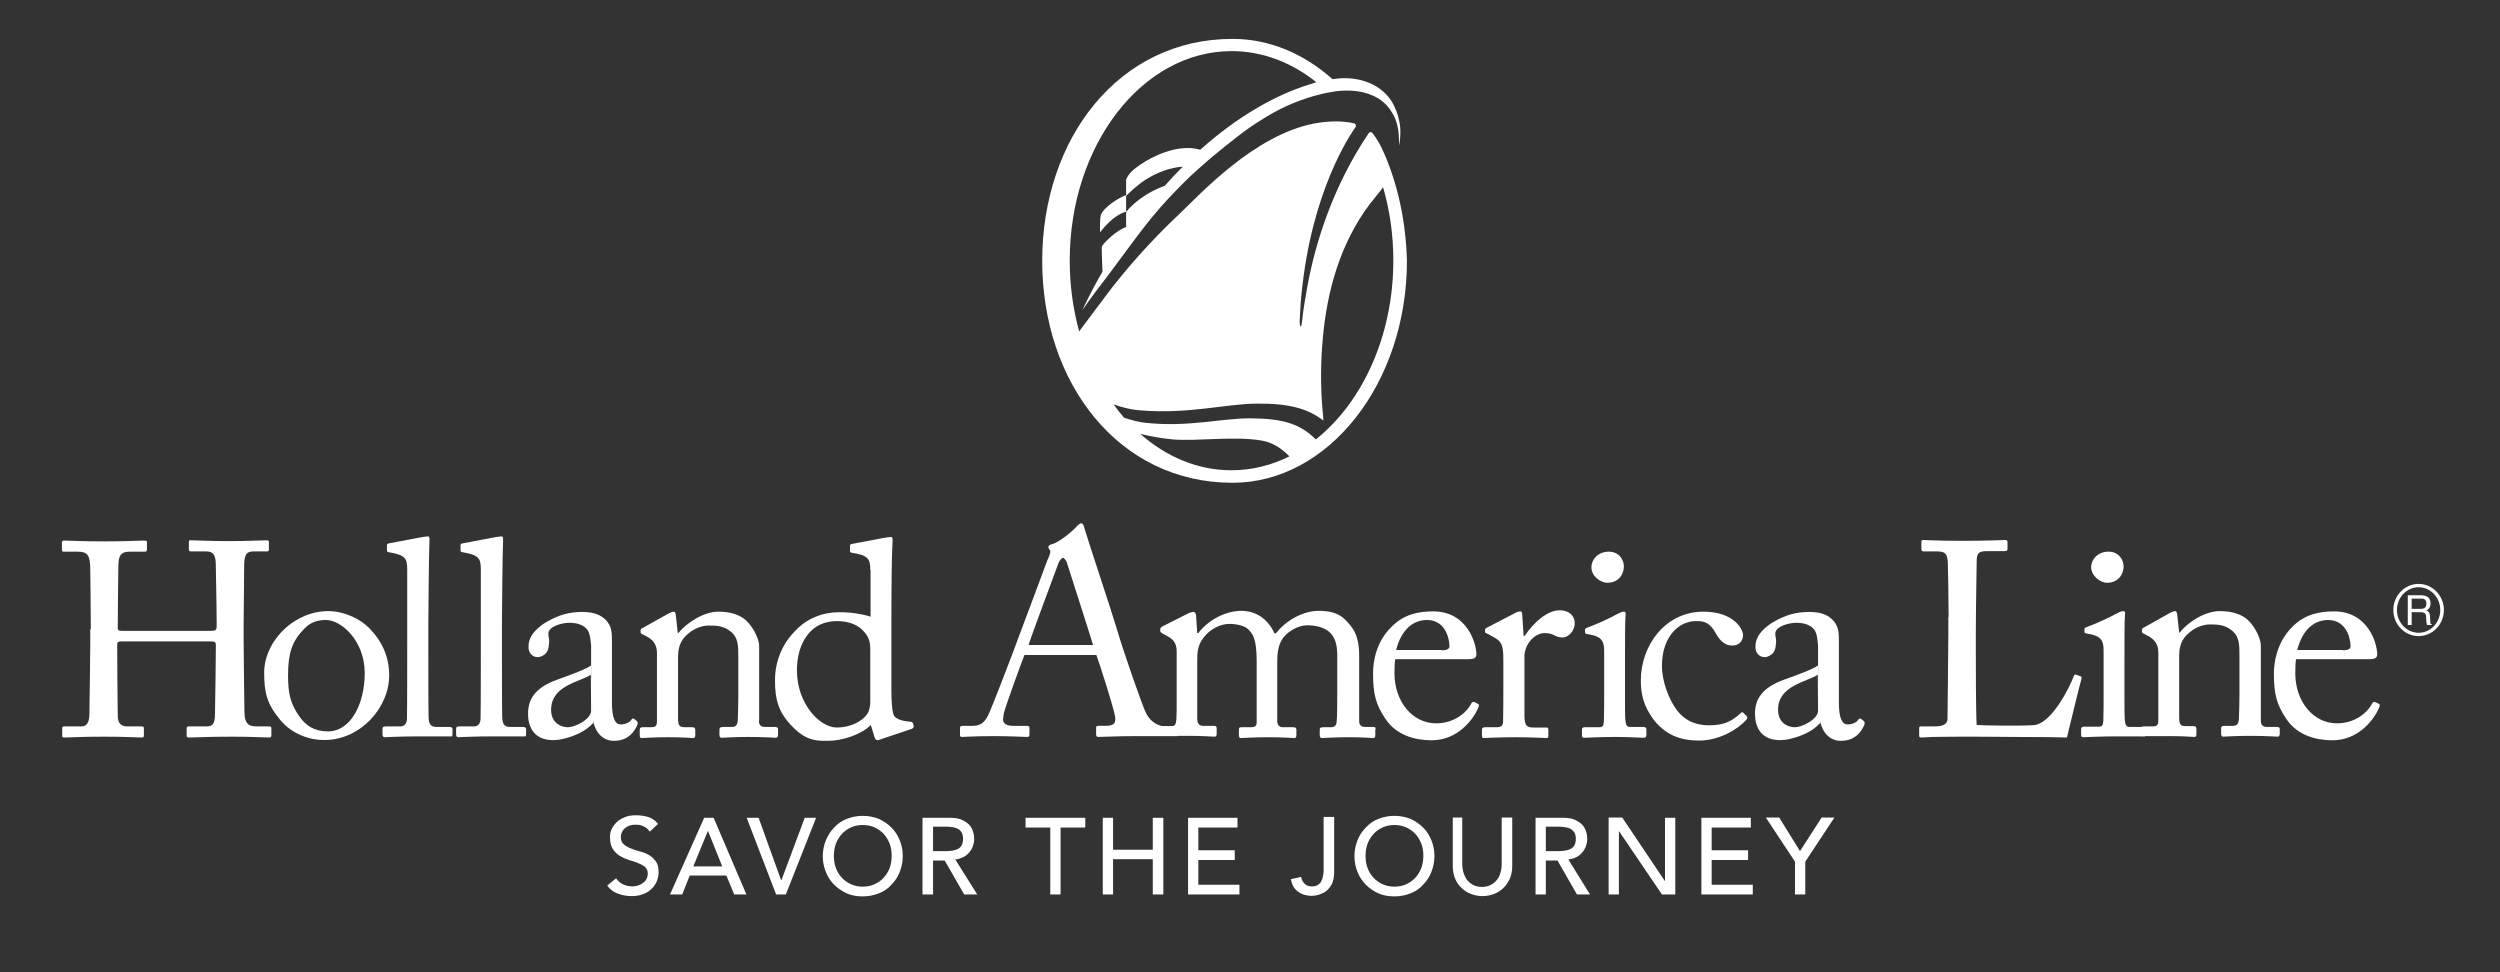 <?xml version="1.0" encoding="utf-8"?>
<!-- Generator: Adobe Illustrator 19.1.0, SVG Export Plug-In . SVG Version: 6.00 Build 0)  -->
<svg version="1.1" id="_x37__x5F_Final" xmlns="http://www.w3.org/2000/svg" xmlns:xlink="http://www.w3.org/1999/xlink" x="0px" y="0px" viewBox="0 0 900 350" style="enable-background:new 0 0 900 350;" xml:space="preserve">
    <rect x="0" y="0" width="900" height="350" fill="#333333" stroke="none"/>
    <style type="text/css">
      .st0{fill:#FFFFFF;}
      .st1{opacity:0;}
    </style>
 <g>
  <g id="svg_1">
   <path id="svg_2" d="m646.1,322h3.8v-11.8l10.5,-15.9h-4.6l-7.8,12.1l-7.5,-12.1h-4.8l10.5,15.9v11.8l-0.1,0zm-33.7,0h18.6v-3.5h-14.8v-8.9h13.1v-3.5h-13.1v-8.2h14.1v-3.5h-17.8v27.6l-0.1,0zm-33.3,0h3.7v-22.7h0.1l15.4,22.7h4.8v-27.6h-3.7v22.7h-0.1l-15.3,-22.8h-4.9v27.7l0,0zm-22.6,-24.4h4.9c0.7,0 1.4,0.1 2.1,0.2c0.7,0.1 1.4,0.3 1.9,0.6c0.6,0.3 1,0.8 1.4,1.3c0.3,0.6 0.5,1.3 0.5,2.3c0,0.9 -0.2,1.7 -0.5,2.3c-0.3,0.6 -0.8,1 -1.4,1.3c-0.5,0.3 -1.2,0.5 -1.9,0.6c-0.7,0.1 -1.4,0.2 -2.1,0.2h-4.9v-8.8l0,0zm-3.7,24.4h3.7v-12.2h4.2l7,12.2h4.7l-7.8,-12.6c1,-0.1 2,-0.4 2.8,-0.8c0.9,-0.4 1.6,-1 2.2,-1.7c0.6,-0.7 1,-1.4 1.3,-2.2c0.3,-0.8 0.5,-1.7 0.5,-2.6c0,-0.9 -0.1,-1.8 -0.4,-2.7c-0.3,-0.9 -0.7,-1.8 -1.4,-2.5c-0.7,-0.7 -1.6,-1.3 -2.7,-1.8c-1.1,-0.5 -2.6,-0.7 -4.4,-0.7h-9.7v27.6l0,0zm-29.8,-27.7v17.5c0,1.6 0.3,3.1 0.8,4.4c0.5,1.3 1.3,2.5 2.3,3.4c1,1 2.1,1.7 3.4,2.2c1.3,0.5 2.7,0.8 4.2,0.8c1.5,0 2.9,-0.3 4.2,-0.8c1.3,-0.5 2.5,-1.3 3.4,-2.2c1,-1 1.7,-2.1 2.3,-3.4c0.5,-1.3 0.8,-2.8 0.8,-4.4v-17.5h-3.8v17c0,0.9 -0.1,1.7 -0.4,2.7c-0.2,0.9 -0.6,1.8 -1.2,2.6c-0.6,0.8 -1.3,1.4 -2.2,1.9c-0.9,0.5 -2,0.8 -3.3,0.8c-1.3,0 -2.4,-0.3 -3.3,-0.8c-0.9,-0.5 -1.6,-1.1 -2.2,-1.9c-0.5,-0.8 -0.9,-1.6 -1.2,-2.6c-0.2,-0.9 -0.4,-1.8 -0.4,-2.7v-17h-3.4l0,0zm-25.3,24c-1.3,-0.6 -2.4,-1.4 -3.3,-2.4c-0.9,-1 -1.6,-2.1 -2.1,-3.5c-0.5,-1.3 -0.7,-2.8 -0.7,-4.3c0,-1.5 0.2,-2.9 0.7,-4.3c0.5,-1.3 1.2,-2.5 2.1,-3.5c0.9,-1 2,-1.8 3.3,-2.4c1.3,-0.6 2.7,-0.9 4.3,-0.9c1.6,0 3,0.3 4.3,0.9c1.3,0.6 2.4,1.4 3.3,2.4c0.9,1 1.6,2.2 2.1,3.5c0.5,1.3 0.7,2.8 0.7,4.3c0,1.5 -0.2,2.9 -0.7,4.3c-0.5,1.3 -1.2,2.5 -2.1,3.5c-0.9,1 -2,1.8 -3.3,2.4c-1.3,0.6 -2.7,0.9 -4.3,0.9c-1.6,0 -3,-0.3 -4.3,-0.9m10.1,3.3c1.8,-0.7 3.3,-1.7 4.5,-3.1c1.3,-1.3 2.3,-2.8 3,-4.6c0.7,-1.8 1.1,-3.7 1.1,-5.7c0,-2.1 -0.4,-4 -1.1,-5.7c-0.7,-1.8 -1.7,-3.3 -3,-4.6c-1.3,-1.3 -2.8,-2.3 -4.5,-3.1c-1.8,-0.7 -3.7,-1.1 -5.8,-1.1c-2.1,0 -4,0.4 -5.8,1.1c-1.8,0.7 -3.3,1.8 -4.5,3.1c-1.3,1.3 -2.3,2.8 -3,4.6c-0.7,1.8 -1.1,3.7 -1.1,5.7c0,2.1 0.4,4 1.1,5.7c0.7,1.8 1.7,3.3 3,4.6c1.3,1.3 2.8,2.3 4.5,3.1c1.8,0.8 3.7,1.1 5.8,1.1c2.1,0 4,-0.4 5.8,-1.1m-31.3,-8.7c0,0.8 0,1.5 -0.2,2.3c-0.1,0.7 -0.3,1.4 -0.6,2c-0.3,0.6 -0.8,1.1 -1.3,1.4c-0.5,0.4 -1.3,0.5 -2.2,0.5c-1.1,0 -1.9,-0.3 -2.5,-0.9c-0.6,-0.6 -1.1,-1.4 -1.3,-2.5l-3.7,0.8c0.4,2 1.2,3.5 2.6,4.5c1.3,1 3,1.5 4.9,1.5c0.8,0 1.6,-0.1 2.6,-0.4c0.9,-0.3 1.8,-0.7 2.6,-1.3c0.8,-0.6 1.5,-1.5 2.1,-2.6c0.5,-1.1 0.8,-2.5 0.8,-4.3v-19.8h-3.8v18.8l0,0zm-48.8,9.1h18.5v-3.5h-14.8v-8.9h13.1v-3.5h-13.1v-8.2h14.1v-3.5h-17.8v27.6l0,0l0,0l0,0zm-30.7,0h3.7v-12.7h14.3v12.7h3.8v-27.6h-3.8v11.5h-14.3v-11.5h-3.7v27.6l0,0zm-18.9,0h3.7v-24.1h8.9v-3.5h-21.5v3.5h8.9v24.1l0,0l0,0zm-42.2,-24.4h4.9c0.7,0 1.5,0.1 2.2,0.2c0.7,0.1 1.3,0.3 1.9,0.6c0.6,0.3 1,0.8 1.3,1.3c0.3,0.6 0.5,1.3 0.5,2.3c0,0.9 -0.2,1.7 -0.5,2.3c-0.3,0.6 -0.8,1 -1.3,1.3c-0.6,0.3 -1.2,0.5 -1.9,0.6c-0.7,0.1 -1.4,0.2 -2.2,0.2h-4.9v-8.8l0,0l0,0l0,0l0,0l0,0zm-3.8,24.4h3.8v-12.2h4.2l7,12.2h4.7l-7.9,-12.6c1,-0.1 2,-0.4 2.8,-0.8c0.9,-0.4 1.6,-1 2.2,-1.7c0.6,-0.7 1,-1.4 1.3,-2.2c0.3,-0.8 0.5,-1.7 0.5,-2.6c0,-0.9 -0.1,-1.8 -0.4,-2.7c-0.3,-0.9 -0.7,-1.8 -1.4,-2.5c-0.7,-0.7 -1.6,-1.3 -2.7,-1.8c-1.1,-0.5 -2.6,-0.7 -4.4,-0.7h-9.7v27.6l0,0l0,0zm-25.8,-3.7c-1.3,-0.6 -2.4,-1.4 -3.3,-2.4c-0.9,-1 -1.6,-2.1 -2.1,-3.5c-0.5,-1.3 -0.7,-2.8 -0.7,-4.3c0,-1.5 0.2,-2.9 0.7,-4.3c0.5,-1.3 1.2,-2.5 2.1,-3.5c0.9,-1 2,-1.8 3.3,-2.4c1.3,-0.6 2.7,-0.9 4.3,-0.9c1.6,0 3,0.3 4.3,0.9c1.3,0.6 2.4,1.4 3.3,2.4c0.9,1 1.6,2.2 2.1,3.5c0.5,1.3 0.7,2.8 0.7,4.3c0,1.5 -0.2,2.9 -0.7,4.3c-0.5,1.3 -1.2,2.5 -2.1,3.5c-0.9,1 -2,1.8 -3.3,2.4c-1.3,0.6 -2.7,0.9 -4.3,0.9c-1.6,0 -3,-0.3 -4.3,-0.9m10.1,3.3c1.8,-0.7 3.3,-1.7 4.5,-3.1c1.3,-1.3 2.3,-2.8 3,-4.6c0.7,-1.8 1.1,-3.7 1.1,-5.7c0,-2.1 -0.4,-4 -1.1,-5.7c-0.7,-1.8 -1.7,-3.3 -3,-4.6c-1.3,-1.3 -2.8,-2.3 -4.5,-3.1c-1.8,-0.7 -3.7,-1.1 -5.8,-1.1c-2.1,0 -4,0.4 -5.8,1.1c-1.8,0.7 -3.3,1.8 -4.5,3.1c-1.3,1.3 -2.2,2.8 -3,4.6c-0.7,1.8 -1.1,3.7 -1.1,5.7c0,2.1 0.4,4 1.1,5.7c0.7,1.8 1.7,3.3 3,4.6c1.3,1.3 2.8,2.3 4.5,3.1c1.8,0.8 3.7,1.1 5.8,1.1c2.1,0 4,-0.4 5.8,-1.1m-37,0.4h3.5l10.9,-27.6h-4.1l-8.4,22.5h-0.1l-8.1,-22.5h-4.3l10.6,27.6zm-29.8,-10.1l5.2,-12.7h0.1l5.1,12.7h-10.4l0,0l0,0zm-8.4,10.1h4.4l2.7,-6.8h13.2l2.8,6.8h4.4l-11.8,-27.6h-3.4l-12.3,27.6l0,0l0,0zm-22.6,-3.2c0.9,1.3 2.2,2.3 3.8,2.9c1.6,0.6 3.3,0.9 5.1,0.9c1.3,0 2.6,-0.2 3.7,-0.6c1.2,-0.4 2.2,-0.9 3,-1.7c0.9,-0.7 1.5,-1.6 2.1,-2.7c0.5,-1.1 0.8,-2.3 0.8,-3.6c0,-1.7 -0.3,-3 -1,-3.9c-0.7,-1 -1.5,-1.7 -2.5,-2.3c-1,-0.6 -2.1,-1 -3.3,-1.3c-1.2,-0.3 -2.3,-0.7 -3.3,-1.1c-1,-0.4 -1.8,-0.9 -2.5,-1.5c-0.7,-0.6 -1,-1.5 -1,-2.7c0,-0.4 0.1,-0.9 0.3,-1.4c0.2,-0.5 0.5,-1 0.9,-1.4c0.4,-0.4 1,-0.8 1.7,-1.1c0.7,-0.3 1.5,-0.4 2.6,-0.4c1.1,0 2.1,0.2 2.9,0.7c0.9,0.4 1.5,1 2,1.8l3,-2.8c-1,-1.3 -2.3,-2.1 -3.6,-2.5c-1.4,-0.4 -2.8,-0.6 -4.3,-0.6c-1.7,0 -3.1,0.2 -4.3,0.8c-1.2,0.5 -2.2,1.1 -2.9,1.9c-0.8,0.8 -1.3,1.6 -1.7,2.5c-0.4,0.9 -0.5,1.8 -0.5,2.6c0,1.8 0.3,3.2 1,4.3c0.7,1.1 1.5,1.9 2.5,2.5c1,0.6 2.1,1.1 3.3,1.5c1.2,0.3 2.3,0.7 3.3,1.1c1,0.4 1.8,0.8 2.5,1.4c0.7,0.6 1,1.4 1,2.4c0,0.8 -0.2,1.4 -0.5,2c-0.3,0.6 -0.8,1.1 -1.3,1.4c-0.5,0.4 -1.1,0.7 -1.8,0.9c-0.6,0.2 -1.3,0.3 -1.9,0.3c-1.1,0 -2.2,-0.2 -3.3,-0.7c-1.1,-0.5 -1.9,-1.2 -2.6,-2.2l-3.2,2.6l0,0z" class="st0"/>
   <g id="svg_3">
    <g id="svg_4">
     <path id="svg_5" d="m503.4,60.6c8.1,-32.3 -14,-35.4 -22.7,-34.2c-0.3,0 -0.6,0.1 -0.9,0.1c-10.8,-9.4 -23.1,-14.8 -37.3,-14.8c-43.5,0 -72.7,36.9 -72.7,82.2s29.2,82.1 72.7,82.1c36.7,0 66.6,-36.9 66.6,-82.2c0,-11.8 -2,-23.1 -5.7,-33.2l0,0l0,0z" class="st1"/>
    </g>
    <path id="svg_6" d="m497.8,54.1l0,0c-1.8,-3.9 -3.6,-6.1 -3.9,-6.4c-0.5,-0.3 -0.9,-0.1 -1.2,0.3c-12.4,18.4 -19,38.4 -22.1,55.4c-0.7,3.9 -1.4,8 -1.8,11.7c-0.3,3.6 -1,2.8 -0.9,0.2c0.2,-4 0.3,-6.4 0.7,-10.1c0,-0.1 0.5,-4.5 0.7,-5.8c4.7,-34.9 18.6,-53.5 18.6,-53.5c0,0 0,-0.1 0.1,-0.1c0.3,-0.5 0.1,-1.3 -0.6,-1.4c-1.9,-0.5 -4.6,-0.7 -6.5,-0.7c-2.7,0 -5.3,0.3 -8,0.8c-21.6,4.3 -40.8,25.4 -48.3,32.5c-5.1,4.8 -10,9.8 -14.7,15.1c-4.3,4.8 -8.4,9.8 -12.2,14.9c-0.8,1.1 -1.6,2.2 -2.4,3.2c-0.3,0.4 -3.3,4.4 -6.8,9.1c-2.2,-8 -3.4,-16.6 -3.4,-25.5c0,-41.6 26.1,-75.4 58.3,-75.4c11.2,0 21.6,4.1 30.5,11.2c-0.5,0.1 -0.9,0.3 -1.3,0.4l-0.2,0.1c-0.1,0 -0.2,0.1 -0.3,0.1l-0.7,0.2c-12.4,3.8 -26.1,11.7 -39.3,23.5c-1.1,-0.3 -2.3,-0.5 -3.5,-0.6c-0.2,0 -0.3,0 -0.5,0c-7,-0.2 -15,3.7 -19.8,7.6c-1.7,1.4 -2.5,2.7 -2.9,3.8l0,5.5v0.3c0.9,-0.8 3.7,-3.7 7,-5.8c4.2,-2.7 9,-4.4 13.4,-4.7c-2.2,2.2 -4.4,4.5 -6.5,6.9c-6.4,2.2 -11.5,6.4 -13.9,9.4v-6c0,0 -0.1,0 -0.1,0c-2.3,0.7 -8.2,4.4 -9,7.2c-0.2,0.8 -0.3,2.5 -0.3,3.4c0,0.2 0,0.4 0,0.5c0,0.3 0,2.3 0,2.3s4.3,-6.1 9.4,-7.5l0,5.5c-3.4,1.2 -7.9,5.5 -8.7,7c-0.2,0.4 0.1,6.2 0.2,9.1c-2.6,4.4 -5,9.1 -7.3,13.9c3.2,-4.6 6.6,-9.1 9.4,-12.7c3.3,-4.4 6.5,-8.8 9.8,-13.2c1.5,-1.9 2.9,-3.9 4.5,-5.8c0.5,-0.7 1.1,-1.4 1.6,-2c3.7,-4.5 7.7,-8.7 11.8,-12.8c1.7,-1.7 3.5,-3.3 5.3,-4.9c0.9,-0.8 1.7,-1.5 2.6,-2.3c0.7,-0.6 1.4,-1.2 2,-1.7c3,-2.5 6,-4.9 9.1,-7.3c3.2,-2.5 6.6,-4.8 10.1,-6.9c6.2,-3.8 13,-6.6 20.1,-8.3c0.4,-0.1 0.8,-0.2 1.3,-0.3c1.1,-0.2 2.2,-0.4 3.4,-0.6c5.3,-0.7 10.9,-0.3 15.5,2.5c1.4,0.8 2.6,1.9 3.6,3.1c0.7,0.8 1.3,1.8 1.9,2.8c1.2,2.3 1.9,5 2,8.2c0,1.1 0.1,2 0.1,2.9c0.4,-2.1 0.5,-4.3 0.4,-6.3c-0.2,-2.7 -1.1,-5.8 -2.3,-8.2c-3.9,-7.8 -13.1,-10.7 -21.3,-9.5c-0.3,0 -0.6,0.1 -0.8,0.1c-10.2,-9.1 -22.6,-14.5 -36,-14.5c-41,0 -68.5,35.9 -68.5,79.9s27.5,79.9 68.5,79.9c34.6,0 62.8,-35.9 62.8,-79.9c-0.4,-14.5 -3.4,-28.1 -8.7,-39.8l0,0l0,0l0,0l0,0zm-87.3,102.1c4.2,1 8.3,1.7 11.8,2c9.1,0.7 22,-1.3 31.9,0.4c4.2,0.7 7.6,3.2 10,5.7c-6.5,3.2 -13.5,5 -20.9,5c-12.2,0 -23.5,-4.9 -32.8,-13.1l0,0zm65.6,-8.6c-0.7,-8.5 -0.7,-17.1 0.1,-25.6c1.5,-17.3 6.3,-34.4 16.9,-48.5c0.2,-0.3 0.5,-0.7 1,-1.2h0l0.3,-0.4c0,0 -0.3,0.3 2.7,-3.4c0.4,-0.6 0.4,-0.5 0.8,-1.1c0,0 0,0 0,0c2.4,8.2 3.7,17.1 3.7,26.4c0,27.2 -11.2,51.1 -27.9,64.4c-5.6,-5.6 -11.8,-7.5 -23.2,-7.6c-10.9,-0.1 -22.5,3.3 -38.2,1.6c-2.2,-0.2 -4.8,-0.9 -7.6,-1.8c-1.3,-1.5 -2.6,-3.1 -3.8,-4.8c3.2,1.1 6.4,1.9 9.3,2.1c17.4,1.5 30.9,-2.3 42.2,-2.4c11.5,-0.1 18.3,1.7 24,6.1c0,-1.2 -0.1,-2.5 -0.3,-3.8" class="st0"/>
   </g>
   <g id="svg_7">
    <path id="svg_8" d="m423.3,261.5h-3.5c-2.6,0 -5.4,-1.3 -7.2,-4.7c-1.5,-3.1 -8.3,-22.6 -10.7,-30.9c-2,-6.7 -9.5,-29.1 -11.5,-35.7c-0.3,-1.2 -0.5,-1.8 -1.2,-1.8c-0.5,0 -0.8,0.4 -1.4,0.9c-1.2,1.5 -6.5,6.1 -9.4,6.7c-0.7,0.2 -1,0.6 -1,0.9c0,0.4 0.4,1 0.7,1.4c0.2,1 -0.9,3 -1.1,3.5c-1,2.8 -8.5,22.8 -9.3,24.9c-3.1,8.6 -10.7,28.1 -11.5,29.8c-1.5,3.4 -2.9,4.8 -6.1,4.8h-3.7c-0.4,0 -0.8,0.2 -0.8,0.7v2.5c0,0.6 0.2,0.8 0.7,0.8c1.5,0 3.8,-0.3 11.5,-0.3c6.2,0 10.5,0.3 12,0.3c0.5,0 0.8,-0.2 0.8,-0.9v-2.4c0,-0.5 -0.3,-0.7 -1,-0.7h-4.9c-2.3,0 -3.6,-0.8 -3.6,-2.3c0,-0.5 0.2,-1.6 0.3,-2.3c0.5,-2.2 6.3,-18.2 7.4,-20.9h25.9c1.5,4.2 5.8,17.7 6.6,21.5c0.7,2.9 -0.2,4 -3.2,4h-2.6c-0.6,0 -0.9,0.1 -0.9,0.7v2.4c0,0.6 0.3,0.9 0.8,0.9c2.3,0 5.9,-0.3 14,-0.3v0h14.6c0.1,-0.1 0.1,-0.2 0.1,-0.4v-2.6c0,-0.2 -0.2,-0.5 -0.8,-0.5zm-53,-29.3c0.7,-2.6 10.3,-28.2 10.8,-29.6c0.3,-0.8 1.2,-1.8 1.6,-1.8c0.3,0 1,0.8 1.3,1.5c0.5,1.6 8.6,26.8 9.5,29.9h-23.2l0,0l0,0z" class="st0"/>
    <g id="svg_9">
     <path id="svg_10" d="m32.7,226.5c0,-6.5 -0.2,-19.4 -0.2,-21.1c0,-5.4 -0.8,-6.8 -4.6,-6.8h-5c-0.5,0 -0.6,-0.2 -0.6,-0.8v-2.5c0,-0.5 0.3,-0.7 0.8,-0.7c2.1,0 5.5,0.3 14.7,0.3c8.2,0 12,-0.3 14,-0.3c0.7,0 1.1,0.1 1.1,0.5v2.7c0,0.6 -0.2,0.8 -0.8,0.8h-5.4c-3.6,0 -4.1,1.8 -4.1,6c0,1.5 -0.2,14 -0.2,19.9v1.8c0,0.5 0.3,0.8 1.3,0.8h32.2c1.6,0 2.1,-0.2 2.1,-1.6v-1.1c0,-6 -0.3,-19.3 -0.3,-20.5c0,-3.4 -0.4,-5.4 -3.5,-5.4h-5.5c-0.5,0 -0.7,-0.2 -0.7,-0.7v-2.7c0,-0.4 0.1,-0.6 0.6,-0.6c2.2,0 6.7,0.3 13.9,0.3s11.5,-0.3 13.5,-0.3c0.7,0 0.8,0.2 0.8,0.8v2.5c0,0.6 -0.2,0.7 -0.8,0.7h-4.7c-3,0 -3.4,1.8 -3.4,5.6c0,1.5 -0.2,17.9 -0.2,21.8v3.6c0,3.4 0.2,20.7 0.3,26.7c0,3.8 1.1,5.3 4.2,5.3h4.6c0.7,0 0.9,0.2 0.9,0.7v2.5c0,0.6 -0.2,0.8 -0.9,0.8c-2,0 -5.6,-0.3 -13.3,-0.3c-9.2,0 -12.5,0.3 -15.7,0.3c-0.4,0 -0.6,-0.3 -0.6,-0.7v-2.6c0,-0.5 0.2,-0.7 0.8,-0.7h6.6c2.5,0 2.8,-2 2.8,-4.8c0.1,-4.9 0.3,-19.2 0.3,-23v-1.5c0,-1.2 -0.5,-1.3 -2.3,-1.3h-31.7c-1.2,0 -1.5,0.3 -1.5,1.1v2.2c0,2.8 0.1,16.4 0.2,23.7c0.1,2.5 1.2,3.6 3.4,3.6h5.2c0.6,0 0.8,0.2 0.8,0.7v2.6c0,0.5 -0.2,0.7 -0.8,0.7c-2,0 -5.7,-0.3 -13.3,-0.3c-9.1,0 -12.2,0.3 -14.6,0.3c-0.5,0 -0.7,-0.2 -0.7,-0.7v-2.7c0,-0.4 0.3,-0.6 0.7,-0.6h6.2c2.6,0 2.9,-2.5 2.9,-5c0.1,-5 0.3,-22.7 0.3,-25.4v-4.6l0.2,0l0,0l0,0l0,0l0,0z" class="st0"/>
     <path id="svg_11" d="m131.3,242.3c0,-11.7 -8.5,-19.1 -13.9,-19.1c-2.8,0 -5.6,0.6 -8.1,3.4c-4.1,4.2 -5.6,8.5 -5.6,16.5c0,5.9 0.6,9.9 4,14.7c2.4,3.5 5.5,5.5 10.4,5.5c8.1,0 13.2,-9.8 13.2,-21m-30.4,16.9c-4.8,-5.8 -5.8,-9.7 -5.8,-17.2c0,-5.4 2.8,-12.1 9,-17c5.5,-4.2 10.6,-5 14.1,-5c5.8,0 11.6,2.9 14.7,6.1c4.7,4.8 7.2,10.3 7.2,17.1c0,11.5 -10.3,23.2 -23.3,23.2c-4.9,0.1 -11.5,-1.9 -15.9,-7.2" class="st0"/>
     <path id="svg_12" d="m273.2,259.5c0,1.7 0.9,2.2 2.3,2.2h3.4c1,0 1.2,0.3 1.2,1v1.7c0,0.7 -0.2,1.2 -0.8,1.2c-0.8,0 -4,-0.3 -10,-0.3c-5.4,0 -8.7,0.3 -9.5,0.3c-0.6,0 -0.8,-0.3 -0.8,-1.2v-1.7c0,-0.7 0.3,-1 1.4,-1h3.1c1.2,0 2,-0.5 2.1,-2.4c0.1,-2.7 0.2,-6.1 0.2,-8.8v-13.9c0,-4.2 0,-7.3 -3.1,-9.5c-2.5,-1.9 -5.1,-1.9 -7.7,-1.9c-1.7,0 -5.4,0.7 -8.5,4.1c-2.1,2.3 -2.4,5.2 -2.4,7.2v21.8c0,2.8 0.3,3.5 2.5,3.5h2.6c0.8,0 1.1,0.3 1.1,1.1v1.8c0,0.6 -0.2,1 -0.7,1c-0.7,0 -3.6,-0.3 -9.2,-0.3c-5.4,0 -8.7,0.3 -9.4,0.3c-0.5,0 -0.7,-0.3 -0.7,-1v-1.9c0,-0.6 0.2,-1 1,-1h3.1c1.4,0 2.1,-0.3 2.1,-2.1v-24.7c0,-3.2 -1.7,-5 -4.3,-6.2l-0.8,-0.4c-0.7,-0.3 -0.8,-0.6 -0.8,-0.9v-0.5c0,-0.5 0.4,-0.9 0.9,-1l9.1,-5.1c0.8,-0.4 1.5,-0.7 1.9,-0.7c0.5,0 0.7,0.4 0.8,1.3l0.7,6.4h0.2c3.1,-3.8 9.2,-7.7 14.4,-7.7c3.2,0 6.4,0.6 8.9,2.3c3.2,2.1 5.8,7.4 5.8,10v27l-0.1,0l0,0l0,0l0,0z" class="st0"/>
     <path id="svg_13" d="m313.3,234.5c0,-1.5 0,-3.5 -0.9,-5.2c-1.5,-2.8 -4.8,-5.7 -11.1,-5.7c-3.3,0 -6.8,0.9 -9.6,3.8c-4.1,4.4 -4.8,10 -4.8,14c0,11.9 8.2,20.5 14.3,20.5c5.9,0 10.4,-3.1 11.5,-5.8c0.5,-1.6 0.6,-2.4 0.6,-3.6v-18l0,0l0,0zm0,-29.3c0,-4 -0.7,-5.3 -6.6,-6.2c-0.6,-0.1 -0.7,-0.3 -0.7,-0.7v-1.8c0,-0.4 0.2,-0.6 0.8,-0.7c4.1,-0.8 9.6,-1.8 11.6,-2.2c0.9,-0.1 1.7,-0.3 2.4,-0.3c0.5,0 0.6,0.7 0.5,1.9c-0.3,5.3 -0.4,16.5 -0.4,29.8v23.3c0,3.9 0.2,8.5 1.1,9.6c1,1.1 3.2,1.7 4.6,1.8c1.5,0.1 1.9,0.2 2.1,0.7l0.2,0.8c0.1,0.6 -0.1,1 -0.7,1.2l-11.9,4c-0.6,0.2 -1.2,-0.1 -1.4,-0.8l-1.4,-4.6c-3.4,3.4 -10.1,5.7 -15.5,5.7c-3.5,0 -7.5,0.2 -12.4,-4.8c-5.4,-5.3 -6.6,-10 -6.6,-17c0,-6.5 2.4,-13 7.4,-17.9c4.1,-4.4 9.8,-6.6 15.7,-6.6c4.3,0 8.1,0.6 11.3,1.6v-16.8l-0.1,0l0,0l0,0l0,0l0,0z" class="st0"/>
     <path id="svg_14" d="m519,234.1c2,0 2.8,-0.5 2.8,-1.5c0,-2.4 -1.3,-9.4 -8.1,-9.4c-4.6,0 -9.1,3 -11.1,10.8h16.4l0,0.1l0,0zm-16.7,3.1c-0.2,1 -0.3,2.6 -0.3,5.1c0,10.3 6.5,18.1 15,18.1c6.4,0 10.9,-3.7 12.7,-7.2c0.2,-0.4 0.6,-0.6 1,-0.5l1.4,0.7c0.3,0.1 0.5,0.4 0,1.6c-1.9,4.2 -7.4,11.5 -16.7,11.5c-6,0 -12.6,-1.8 -16.5,-7.5c-3.7,-5.4 -4.6,-9.3 -4.6,-16.6c0,-4.1 1,-11.2 6.6,-16.7c4.5,-4.6 9.8,-5.6 15.1,-5.6c12.1,0 15.5,11.4 15.5,15.5c0,1.5 -1.3,1.7 -2.9,1.7h-26.3l0,-0.1z" class="st0"/>
     <path id="svg_15" d="m541.2,237.2c0,-5.4 -0.8,-6.4 -3.8,-8l-2,-1.1c-0.6,-0.2 -0.8,-0.3 -0.8,-0.7v-0.6c0,-0.4 0.2,-0.6 0.8,-0.9l10.4,-5.4c0.6,-0.3 1.1,-0.4 1.5,-0.4c0.6,0 0.7,0.6 0.7,1.3l0.5,7.5h0.4c3.2,-4.8 8.1,-9.2 12.6,-9.2c3.6,0 5.4,2.2 5.4,4.6c0,3.1 -2.5,5.2 -4.4,5.2c-1.2,0 -2.2,-0.4 -3,-0.8c-0.8,-0.5 -2.1,-0.8 -3.5,-0.8c-1.7,0 -4.4,1.1 -6.2,4.4c-0.6,1.2 -1,3.1 -1,3.4v21.9c0,3.3 0.7,4.3 2.9,4.3h5c0.6,0 0.7,0.3 0.7,1v1.9c0,0.6 -0.1,0.9 -0.5,0.9c-0.6,0 -5.5,-0.3 -11.2,-0.3c-6.5,0 -11,0.3 -11.6,0.3c-0.4,0 -0.6,-0.2 -0.6,-1.1v-1.8c0,-0.7 0.2,-1 1.2,-1h4.1c1.6,0 2.3,-0.6 2.3,-2c0.1,-3.5 0.1,-7.2 0.1,-12.6v-10l0,0l0,0l0,0l0,0l0,0z" class="st0"/>
     <path id="svg_16" d="m577.5,234.6c0,-3.6 -0.6,-5.5 -5.9,-6.3c-0.7,-0.1 -1,-0.3 -1,-0.7v-0.9c0,-0.3 0.2,-0.5 0.7,-0.7c3.4,-1.3 7.4,-3 11.4,-5.2c0.8,-0.4 1.4,-0.6 2,-0.6c0.5,0 0.6,0.5 0.5,1.3c-0.2,1.8 -0.2,8.4 -0.2,17.2v11.3c0,4.1 0,7.9 0.1,9c0.2,2 0.5,2.7 1.7,2.7h4.8c0.8,0 1.1,0.3 1.1,1v1.8c0,0.7 -0.2,1.1 -0.9,1.1c-0.8,0 -5.7,-0.3 -10.1,-0.3c-6.1,0 -10.2,0.3 -11.4,0.3c-0.5,0 -0.8,-0.2 -0.8,-0.8v-2.1c0,-0.6 0.3,-0.9 1,-0.9h5.2c1.2,0 1.6,-0.4 1.7,-2.1c0.1,-3.2 0.1,-6.4 0.1,-9.6v-15.5l0,0zm-4.6,-30.4c0,-2.6 2.2,-5.6 6.3,-5.6c3.7,0 5.4,3 5.4,5.3c0,2.7 -1.8,5.9 -6,5.9c-2.3,0 -5.7,-2.3 -5.7,-5.6" class="st0"/>
     <path id="svg_17" d="m598.3,239.7c0,5.7 2.5,12.1 5.4,16c3.5,4.5 7.9,5.4 11.5,5.4c5.3,0 8,-1.2 11.6,-4.5c0.2,-0.2 0.5,-0.3 0.8,0l1.1,1.1c0.4,0.4 0.5,0.7 0,1.4c-3.1,3.5 -9.8,7.5 -17,7.5c-5.6,0 -11.5,-1.3 -16.3,-7.4c-3.9,-5.2 -4.7,-9.6 -4.7,-14.3c0,-12.3 8.6,-24.7 22.5,-24.7c11,0 14.3,6.3 14.3,8.5c-0.1,2.4 -1.7,3.7 -3.9,3.7c-2.4,0 -4.2,-1.4 -5.8,-4.2c-2.3,-4.3 -4.5,-4.6 -7,-4.6c-6.1,-0.2 -12.5,5.3 -12.5,16.1" class="st0"/>
     <path id="svg_18" d="m701.5,222.1c0,-6.7 -0.2,-17.9 -0.3,-19.8c-0.2,-2.7 -0.7,-3.8 -3.9,-3.8h-4.9c-0.6,0 -0.7,-0.5 -0.7,-1.1v-2.3c0,-0.5 0.1,-0.7 0.7,-0.7c1.2,0 4.9,0.3 13.7,0.3c10.2,0 14.6,-0.3 15.6,-0.3c0.9,0 1,0.3 1,0.8v2.4c0,0.5 -0.2,0.8 -1.1,0.8h-6.3c-3.3,0 -3.7,1 -3.7,4.1c0,1.4 -0.3,17.3 -0.3,24.6v9.1c0,1.8 0,20.5 0.3,24.8c2.3,0.2 17.7,0.4 21,0c6.2,-1 12.5,-13.6 14,-17.7c0.2,-0.4 0.4,-0.6 0.8,-0.4l1.7,0.6c0.3,0.2 0.3,0.3 0.2,1c-0.3,0.7 -4.5,18.1 -5.2,21c-1.4,-0.1 -9.6,-0.2 -19,-0.2c-9.4,-0.1 -14.3,-0.1 -19.9,-0.1c-4.1,0 -7.2,0.1 -9.4,0.1c-2.1,0.1 -3.4,0.2 -4.1,0.2c-0.7,0 -0.8,-0.2 -0.8,-0.7v-2.6c0,-0.5 0.1,-0.7 0.7,-0.7h5c3.9,0 4.5,-1.5 4.5,-2.8c0,-2 0.3,-24.1 0.3,-30.6v-6l0.1,0z" class="st0"/>
     <path id="svg_19" d="m843.4,234.1c2,0 2.8,-0.5 2.8,-1.5c0,-2.4 -1.3,-9.4 -8.1,-9.4c-4.6,0 -9.1,3 -11.1,10.8h16.4l0,0.1l0,0zm-16.8,3.1c-0.2,1 -0.3,2.6 -0.3,5.1c0,10.3 6.5,18.1 15,18.1c6.4,0 10.9,-3.7 12.7,-7.2c0.2,-0.4 0.6,-0.6 1,-0.5l1.4,0.7c0.3,0.1 0.5,0.4 0,1.6c-1.9,4.2 -7.4,11.5 -16.7,11.5c-6,0 -12.6,-1.8 -16.5,-7.5c-3.7,-5.4 -4.6,-9.3 -4.6,-16.6c0,-4.1 1.1,-11.2 6.6,-16.7c4.5,-4.6 9.8,-5.6 15.1,-5.6c12.1,0 15.5,11.4 15.5,15.5c0,1.5 -1.3,1.7 -2.9,1.7h-26.3l0,-0.1z" class="st0"/>
     <path id="svg_20" d="m819.6,261.7h-3.4c-1.4,0 -2.3,-0.5 -2.3,-2.2v-27.2c0,-2.6 -2.6,-7.9 -5.8,-10c-2.5,-1.7 -5.8,-2.3 -9,-2.3c-5.3,0 -11.4,3.9 -14.4,7.7h-0.2l-0.7,-6.4c-0.1,-0.8 -0.3,-1.3 -0.8,-1.3c-0.4,0 -1.1,0.3 -1.9,0.7l-9.1,5.1c-0.5,0.2 -0.9,0.5 -0.9,1v0.5c0,0.3 0.1,0.6 0.8,0.9l0.8,0.4c2.6,1.3 4.3,3 4.3,6.2v24.6c0,1.8 -0.7,2.1 -2.1,2.1h-3.1c-0.8,0 -1,0.3 -1,1v1.9c0,0.3 0,0.5 0.1,0.6h10.5v0c5.2,0 7.9,0.3 8.6,0.3c0.5,0 0.7,-0.3 0.7,-1v-1.8c0,-0.7 -0.2,-1.1 -1.1,-1.1h-2.6c-2.2,0 -2.5,-0.6 -2.5,-3.5v-21.8c0,-2 0.3,-4.9 2.4,-7.2c3.2,-3.4 6.8,-4.1 8.5,-4.1c2.6,0 5.2,0 7.7,1.9c3.1,2.2 3.1,5.3 3.1,9.5v13.9c0,2.7 -0.1,6.1 -0.2,8.8c-0.1,1.9 -1,2.4 -2.1,2.4h-2.9c-1.1,0 -1.4,0.2 -1.4,1v1.7c0,0.8 0.2,1.2 0.8,1.2c0.7,0 4.1,-0.3 9.5,-0.3c6,0 9.3,0.3 10,0.3c0.6,0 0.8,-0.4 0.8,-1.2v-1.7c0.1,-0.2 -0.2,-0.6 -1.1,-0.6l0,0l0,0l0,0z" class="st0"/>
     <g id="svg_21">
      <path id="svg_22" d="m654.5,239.1v-6.7c-0.2,-1.8 -0.3,-4.5 -1.5,-5.9c-1.2,-1.4 -3.3,-2.3 -6.3,-2.3c-2.1,0 -5.4,0.8 -6.8,2.2c-1.5,1.4 -0.4,2.9 -0.5,4.8c-0.2,2.6 -0.5,4.2 -3.1,5.2c-2,0.7 -4.1,-0.7 -4.3,-2.9c-0.2,-2.6 0.7,-4.5 2.3,-6.3c1.1,-1.2 2.6,-2.4 4,-3.2c4.4,-2.6 8.3,-3.7 13,-3.7c5,0 7,1.5 8.4,2.8c2.2,2.2 2.3,4.6 2.3,7.5v16.1v6.2c0,6 1.3,7.9 3.2,7.9c1.7,0 3.2,-0.8 3.7,-1.6c0.4,-0.5 0.6,-0.7 1.1,-0.4l1,0.8c0.3,0.3 0.5,0.8 -0.1,1.9c-0.8,1.6 -2.8,5.2 -8.2,5.2c-3.8,0 -6.5,-2.7 -7.5,-7.1h-0.2" class="st0"/>
      <path id="svg_23" d="m654.4,242.9c-3.8,2.6 -14.3,3.8 -14.3,12.6c0,3.9 2.4,6 5.6,6.3c3.1,0.2 8.8,-3 8.8,-5.9l-0.1,-13zm0.9,17.5l-0.2,0c-2.2,2.5 -5.8,4.4 -10.6,5.6c-4.7,1.1 -10,0.4 -11.9,-4.5c-0.6,-1.4 -0.8,-3.1 -0.8,-4.6c0,-4.9 2.2,-9.3 10.7,-12.3c4.8,-1.7 10.4,-3.8 12.1,-5.1" class="st0"/>
     </g>
     <g id="svg_24">
      <path id="svg_25" d="m212.8,239.1v-6.7c-0.2,-1.8 -0.3,-4.5 -1.5,-5.9c-1.2,-1.4 -3.3,-2.3 -6.3,-2.3c-2.1,0 -5.4,0.8 -6.8,2.2c-1.5,1.4 -0.4,2.9 -0.5,4.8c-0.2,2.6 -0.5,4.2 -3.1,5.2c-2,0.7 -4.1,-0.7 -4.3,-2.9c-0.2,-2.6 0.7,-4.5 2.3,-6.3c1.1,-1.2 2.6,-2.4 4,-3.2c4.4,-2.6 8.3,-3.7 13,-3.7c4.9,0 7,1.5 8.4,2.8c2.2,2.2 2.3,4.6 2.3,7.5v16.1v6.2c0,6 1.3,7.9 3.2,7.9c1.7,0 3.2,-0.8 3.7,-1.6c0.4,-0.5 0.6,-0.7 1.1,-0.4l1,0.8c0.3,0.3 0.5,0.8 -0.1,1.9c-0.8,1.6 -2.8,5.2 -8.2,5.2c-3.8,0 -6.5,-2.7 -7.5,-7.1h-0.2" class="st0"/>
      <path id="svg_26" d="m212.7,242.9c-3.8,2.6 -14.3,3.8 -14.3,12.6c0,3.9 2.4,6 5.6,6.3c3.1,0.2 8.8,-3 8.8,-5.9l-0.1,-13zm0.9,17.5l-0.2,0c-2.2,2.5 -5.8,4.4 -10.6,5.6c-4.7,1.1 -10,0.4 -11.9,-4.5c-0.6,-1.4 -0.8,-3.1 -0.8,-4.6c0,-4.9 2.2,-9.3 10.7,-12.3c4.8,-1.7 10.4,-3.8 12.1,-5.1" class="st0"/>
     </g>
     <path id="svg_27" d="m494.3,261.7h-2.8c-1.3,0 -2.2,-0.5 -2.2,-2.1v-23.5c0,-8.1 -2.6,-10.4 -5,-13c-2.5,-2.5 -5.8,-3.2 -9.5,-3.2c-6.3,0 -12.3,4 -15.5,8.1h-0.5c-2.2,-4.9 -6.4,-8.1 -11.9,-8.1c-6.1,0 -12.3,3.7 -15.5,8h-0.4l-0.4,-6.1c0,-0.7 -0.3,-1.5 -1,-1.5c-0.4,0 -1.2,0.2 -2,0.6l-9.3,4.7c-0.2,0.1 -0.6,0.5 -0.6,0.8v0.8c0,0.3 0.2,0.5 0.7,0.8l2.2,1.2c2.5,1.4 3,3.3 3,5.4v18.7c0,1.8 0,3.7 -0.1,5.5c-0.1,2 -0.6,2.6 -1.6,2.6h-3.6c-1.1,0 -1.3,0.1 -1.3,1v1.9c0,0.3 0,0.5 0.1,0.6h10.5c5.8,0 8.6,0.3 9.6,0.3c0.7,0 0.8,-0.4 0.8,-1.2v-1.7c0,-0.7 -0.1,-1 -1.1,-1h-3.8c-1.5,0 -2.1,-1 -2.1,-2.7v-20.8c0,-3 0.2,-4.9 1.5,-7.1c2.9,-4.7 7.4,-6.1 10.1,-6.1c2.3,0 5.4,0.6 6.7,1.9c1.7,1.6 3.1,3.6 3.1,11.4v22.1c0,1.4 -0.6,1.8 -2.3,1.8h-3.1c-0.9,0 -1,0.2 -1,1.1v1.7c0,0.7 0.2,1.1 0.7,1.1c0.6,0 4.2,-0.3 9.9,-0.3c5.9,0 8.6,0.3 9.4,0.3c0.5,0 0.7,-0.3 0.7,-1.2v-1.7c0,-0.7 -0.2,-1 -1.2,-1h-3.6c-1.6,0 -2.1,-1 -2.1,-2.4v-18.2c0,-4.7 -0.1,-7.6 1.5,-10.6c1.7,-3.1 6,-5.5 9.2,-5.5s5.9,0.7 7.8,2.2c2.4,1.9 3.1,5 3.1,8.4v15.6c0,2.3 0,6.1 -0.2,8.5c-0.1,1.5 -0.9,2 -2.1,2h-2.6c-1.2,0 -1.4,0.2 -1.4,1v1.8c0,0.7 0.2,1.1 0.8,1.1c0.7,0 4.5,-0.3 9.8,-0.3c5.1,0 8,0.3 8.7,0.3c0.5,0 0.7,-0.3 0.7,-1.1v-1.8c0.3,-0.8 0.1,-1.1 -0.8,-1.1l0,0l0,0z" class="st0"/>
     <g id="svg_28">
      <path id="svg_29" d="m771.4,261.7h-4.8c-1.2,0 -1.5,-0.7 -1.7,-2.7c-0.1,-1.2 -0.1,-4.9 -0.1,-9v-11.5c0,-8.7 0,-15.4 0.2,-17.2c0.1,-0.7 0,-1.3 -0.5,-1.3c-0.6,0 -1.2,0.2 -2,0.6c-4,2.2 -8,3.9 -11.4,5.2c-0.5,0.2 -0.7,0.4 -0.7,0.7v0.9c0,0.4 0.2,0.6 1,0.7c5.3,0.8 5.9,2.7 5.9,6.3v15.5c0,3.2 0,6.4 -0.1,9.6c-0.1,1.7 -0.5,2.1 -1.7,2.1h-5.2c-0.7,0 -1.1,0.2 -1.1,0.9v2.1c0,0.6 0.3,0.8 0.8,0.8c1.2,0 5.2,-0.3 11.2,-0.3v0h11c0.1,-0.2 0.2,-0.4 0.2,-0.7v-1.8c0,-0.5 -0.2,-0.9 -1,-0.9z" class="st0"/>
      <path id="svg_30" d="m758.5,209.8c4.2,0 6,-3.2 6,-5.9c0,-2.3 -1.7,-5.3 -5.4,-5.3c-4.1,0 -6.3,3 -6.3,5.6c0.1,3.3 3.5,5.6 5.7,5.6l0,0z" class="st0"/>
     </g>
     <path id="svg_31" d="m161.8,261.7h-4.8c-2.2,0 -2.6,-1.5 -2.7,-3.3c-0.1,-3.3 -0.1,-19.2 -0.1,-24.6v-9.4c0,-2.5 0.2,-25.9 0.4,-29.4c0.1,-1.2 0,-1.9 -0.5,-1.9c-0.7,0 -1.5,0.2 -2.4,0.3c-2,0.4 -7.5,1.4 -11.6,2.2c-0.6,0.1 -0.8,0.3 -0.8,0.7v1.8c0,0.4 0.1,0.6 0.7,0.7c5.9,1 6.6,2.2 6.6,6.2c0,0 0,15.1 0,19.8v6.6c0,6.1 0,24.2 -0.1,27.5c-0.1,1.9 -1.2,2.6 -2.3,2.6h-5.1c-1.2,0 -1.4,0.2 -1.4,1v1.8c0,0.6 0.2,1.1 0.7,1.1c0.9,0 5.2,-0.3 11.9,-0.3c1,0 2,0 2.9,0h9.5c0.1,-0.2 0.2,-0.4 0.2,-0.8v-1.8c0,-0.4 -0.2,-0.8 -1.1,-0.8l0,0l0,0l0,0z" class="st0"/>
     <path id="svg_32" d="m188.3,261.7h-4.8c-2.2,0 -2.6,-1.5 -2.7,-3.3c-0.1,-3.3 -0.1,-19.2 -0.1,-24.6v-9.4c0,-2.5 0.2,-25.9 0.4,-29.4c0.1,-1.2 0,-1.9 -0.5,-1.9c-0.7,0 -1.5,0.2 -2.4,0.3c-2,0.4 -7.5,1.4 -11.6,2.2c-0.6,0.1 -0.8,0.3 -0.8,0.7v1.8c0,0.4 0.1,0.6 0.7,0.7c5.9,1 6.6,2.2 6.6,6.2c0,0 0,15.1 0,19.8v6.6c0,6.1 0,24.2 -0.1,27.5c-0.1,1.9 -1.2,2.6 -2.3,2.6h-5.1c-1.2,0 -1.4,0.2 -1.4,1v1.8c0,0.6 0.2,1.1 0.7,1.1c0.9,0 5.2,-0.3 11.9,-0.3c1,0 2,0 2.9,0h9.5c0.1,-0.2 0.2,-0.4 0.2,-0.8v-1.8c0,-0.4 -0.2,-0.8 -1.1,-0.8l0,0l0,0l0,0z" class="st0"/>
    </g>
   </g>
   <g id="svg_33">
    <path id="svg_34" d="m874.9,223.7l-0.1,-1.9c-0.1,-1.5 -0.7,-1.8 -1.3,-2c0.7,-0.4 1.5,-1 1.5,-2.6c0,-2.3 -1.7,-2.9 -3.4,-2.9h-4.8v10.7h1.4v-4.6h3.4c1.7,0 1.8,1 1.8,1.9c0,0.4 0.1,2 0.3,2.7h1.7v-0.3c-0.5,-0.1 -0.5,-0.4 -0.5,-1l0,0l0,0zm-3.5,-4.5h-3.2v-3.7h3.5c0.7,0 1.8,0.1 1.8,1.8c0,1.6 -1,1.9 -2.1,1.9z" class="st0"/>
    <path id="svg_35" d="m870.7,210.2c-5,0 -9.1,4.2 -9.1,9.4c0,5.2 4.1,9.4 9.1,9.4c5,0 9.1,-4.2 9.1,-9.4c0,-5.2 -4.1,-9.4 -9.1,-9.4zm0,17.6c-4.3,0 -7.8,-3.7 -7.8,-8.2c0,-4.5 3.5,-8.2 7.8,-8.2c4.3,0 7.8,3.7 7.8,8.2c0,4.5 -3.5,8.2 -7.8,8.2z" class="st0"/>
   </g>
  </g>
 </g></svg>